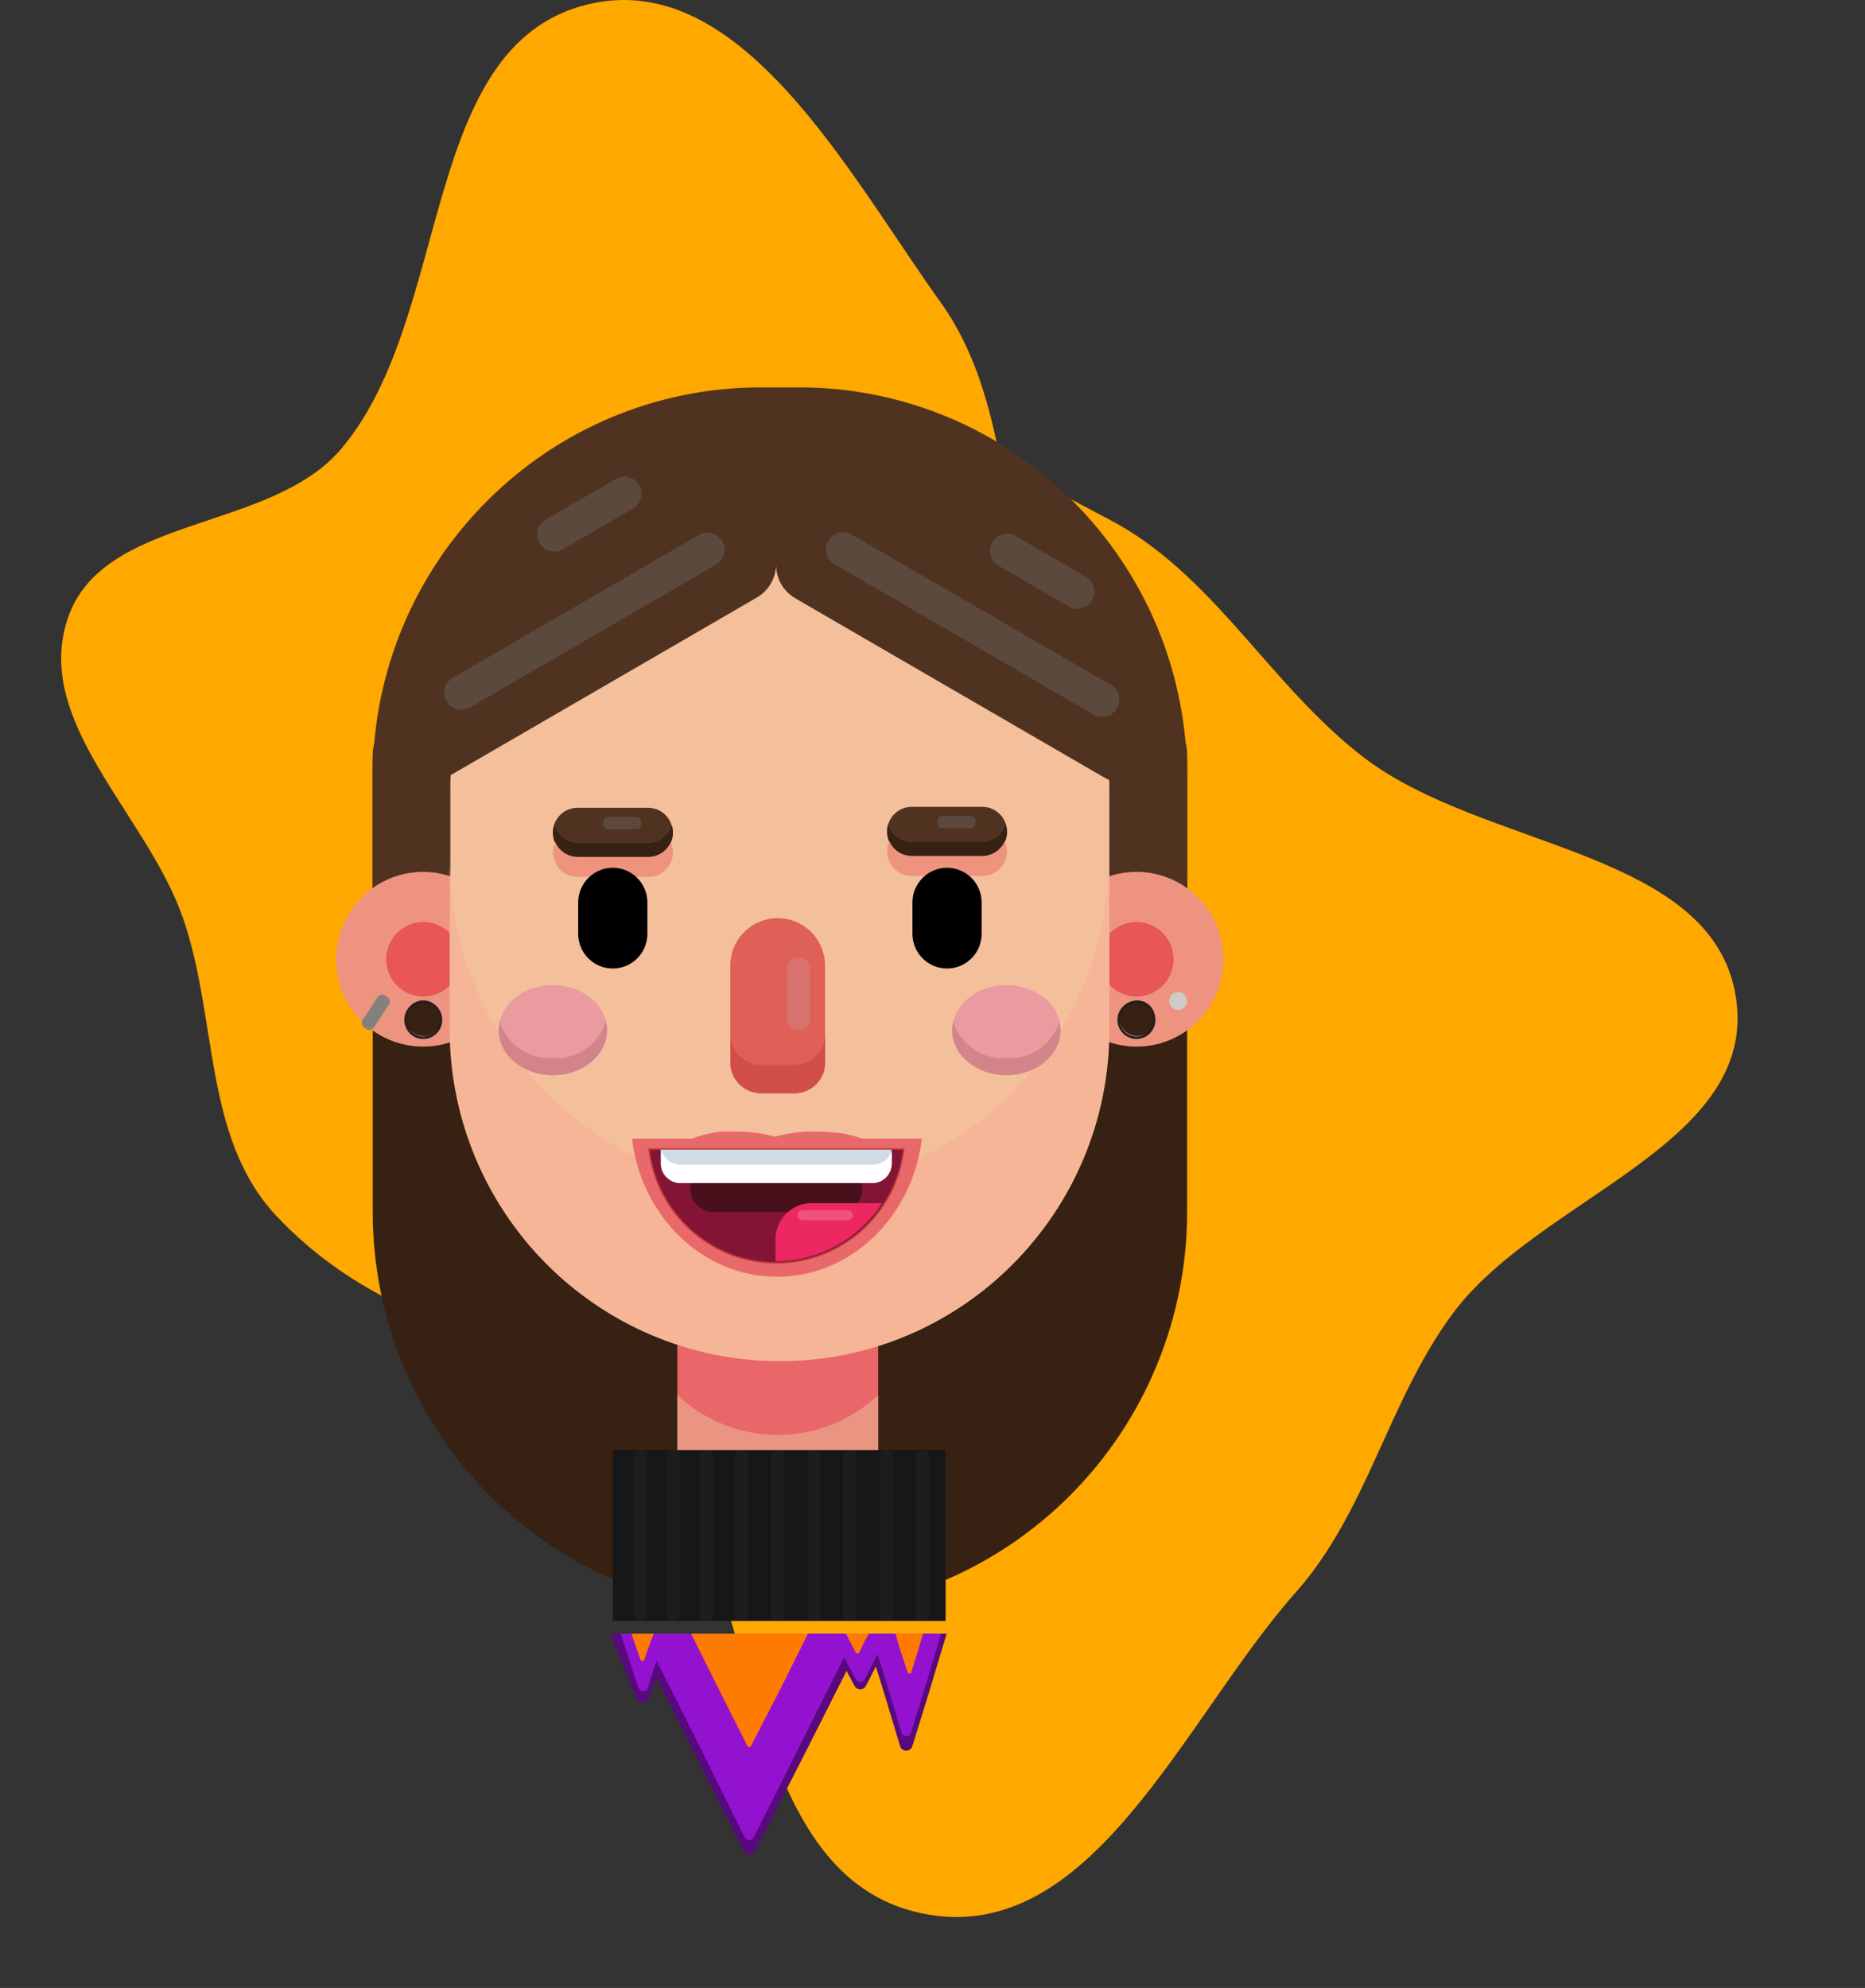 <svg width="379" height="404" viewBox="0 0 379 404" fill="none" xmlns="http://www.w3.org/2000/svg">
<rect x="0" y="0" width="379" height="404" fill="#333333" stroke="none"/>
<path fill-rule="evenodd" clip-rule="evenodd" d="M135.293 296.072C122.483 275.208 101.932 260.344 94.109 237.33C85.248 211.257 81.599 183.828 88.325 157.88C96.161 127.649 105.803 91.322 134.84 80.197C163.914 69.058 196.508 90.583 225.179 105.447C246.701 116.605 257.947 139.316 277.308 154.057C301.729 172.65 348.033 172.763 352.753 202.58C357.516 232.668 312.746 243.235 295.187 266.996C282.009 284.829 277.973 307.102 263.269 323.673C240.546 349.282 221.734 396.266 187.11 388.798C152.023 381.231 154.304 327.034 135.293 296.072Z" fill="#FFA800"/>
<path fill-rule="evenodd" clip-rule="evenodd" d="M119.372 0.911C150.545 -6.722 172.442 35.352 191.119 61.389C205.386 81.279 202.929 107.135 211.896 129.897C221.77 154.962 250.461 174.372 246.095 200.948C241.701 227.695 214.283 244.281 190.851 258.006C169.188 270.695 144.409 277.235 119.372 275.174C95.726 273.227 72.092 264.277 55.982 246.903C41.274 231.041 44.272 206.932 37.167 186.522C29.843 165.482 6.648 146.767 13.774 125.66C20.909 104.526 54.923 108.247 69.347 91.207C92.147 64.273 85.048 9.316 119.372 0.911Z" fill="#FFA800"/>
<g clip-path="url(#clip0)">
<path d="M162.36 78.728H154.626C111.061 78.728 75.746 114.217 75.746 157.994V188.03C75.746 231.808 111.061 267.297 154.626 267.297H162.36C205.924 267.297 241.24 231.808 241.24 188.03V157.994C241.24 114.217 205.924 78.728 162.36 78.728Z" fill="#4F3320"/>
<path d="M86.452 143.917H230.533C233.373 143.917 236.096 145.05 238.104 147.068C240.112 149.085 241.24 151.822 241.24 154.675V246.222C241.254 256.909 239.172 267.494 235.112 277.373C231.052 287.251 225.094 296.228 217.579 303.79C210.063 311.352 201.138 317.352 191.314 321.445C181.489 325.538 170.958 327.645 160.323 327.645H156.662C135.202 327.645 114.62 319.078 99.446 303.829C84.271 288.58 75.746 267.898 75.746 246.332V154.675C75.746 151.822 76.874 149.085 78.881 147.068C80.889 145.05 83.612 143.917 86.452 143.917V143.917Z" fill="#372112"/>
<path d="M178.46 262.318H137.644V309.64H178.46V262.318Z" fill="#EA6769"/>
<path d="M158.231 291.608H157.873C150.354 291.57 143.127 288.675 137.644 283.504V309.64H178.46V283.504C172.974 288.67 165.749 291.564 158.231 291.608V291.608Z" fill="#EA9482"/>
<path d="M192.166 294.705H124.543V329.415H192.166V294.705Z" fill="#171717"/>
<path d="M130.13 294.705H130.103C129.358 294.705 128.754 295.312 128.754 296.06V328.06C128.754 328.808 129.358 329.415 130.103 329.415H130.13C130.875 329.415 131.479 328.808 131.479 328.06V296.06C131.479 295.312 130.875 294.705 130.13 294.705Z" fill="#1E1D1D"/>
<path d="M136.818 294.705H136.791C136.046 294.705 135.442 295.312 135.442 296.06V328.06C135.442 328.808 136.046 329.415 136.791 329.415H136.818C137.563 329.415 138.167 328.808 138.167 328.06V296.06C138.167 295.312 137.563 294.705 136.818 294.705Z" fill="#1E1D1D"/>
<path d="M143.644 294.705H143.616C142.871 294.705 142.268 295.312 142.268 296.06V328.06C142.268 328.808 142.871 329.415 143.616 329.415H143.644C144.389 329.415 144.992 328.808 144.992 328.06V296.06C144.992 295.312 144.389 294.705 143.644 294.705Z" fill="#1E1D1D"/>
<path d="M150.607 294.705H150.58C149.835 294.705 149.231 295.312 149.231 296.06V328.06C149.231 328.808 149.835 329.415 150.58 329.415H150.607C151.352 329.415 151.956 328.808 151.956 328.06V296.06C151.956 295.312 151.352 294.705 150.607 294.705Z" fill="#1E1D1D"/>
<path d="M158.066 294.705H158.038C157.293 294.705 156.689 295.312 156.689 296.06V328.06C156.689 328.808 157.293 329.415 158.038 329.415H158.066C158.81 329.415 159.414 328.808 159.414 328.06V296.06C159.414 295.312 158.81 294.705 158.066 294.705Z" fill="#1E1D1D"/>
<path d="M165.442 294.705H165.414C164.669 294.705 164.065 295.312 164.065 296.06V328.06C164.065 328.808 164.669 329.415 165.414 329.415H165.442C166.186 329.415 166.79 328.808 166.79 328.06V296.06C166.79 295.312 166.186 294.705 165.442 294.705Z" fill="#1E1D1D"/>
<path d="M172.708 294.705H172.68C171.935 294.705 171.332 295.312 171.332 296.06V328.06C171.332 328.808 171.935 329.415 172.68 329.415H172.708C173.452 329.415 174.056 328.808 174.056 328.06V296.06C174.056 295.312 173.452 294.705 172.708 294.705Z" fill="#1E1D1D"/>
<path d="M180.249 294.705H180.222C179.477 294.705 178.873 295.312 178.873 296.06V328.06C178.873 328.808 179.477 329.415 180.222 329.415H180.249C180.994 329.415 181.598 328.808 181.598 328.06V296.06C181.598 295.312 180.994 294.705 180.249 294.705Z" fill="#1E1D1D"/>
<path d="M187.46 294.705H187.433C186.688 294.705 186.084 295.312 186.084 296.06V328.06C186.084 328.808 186.688 329.415 187.433 329.415H187.46C188.205 329.415 188.809 328.808 188.809 328.06V296.06C188.809 295.312 188.205 294.705 187.46 294.705Z" fill="#1E1D1D"/>
<path d="M81.993 146.876H86.672C87.964 146.876 89.203 147.392 90.117 148.31C91.03 149.228 91.544 150.473 91.544 151.771V179.954C91.544 181.253 91.03 182.498 90.117 183.416C89.203 184.334 87.964 184.85 86.672 184.85H80.617C79.325 184.85 78.086 184.334 77.172 183.416C76.259 182.498 75.746 181.253 75.746 179.954V153.154C75.746 151.489 76.404 149.892 77.576 148.715C78.747 147.538 80.336 146.876 81.993 146.876V146.876Z" fill="#4F3320"/>
<path d="M233.257 145.106C235.374 145.106 237.404 145.951 238.901 147.455C240.398 148.959 241.239 151 241.239 153.127V178.184C241.235 178.834 241.103 179.477 240.85 180.075C240.597 180.673 240.227 181.215 239.764 181.668C239.3 182.121 238.751 182.477 238.149 182.714C237.547 182.952 236.904 183.067 236.257 183.052H230.312C229.673 183.052 229.039 182.926 228.448 182.68C227.857 182.433 227.32 182.073 226.868 181.618C226.415 181.164 226.057 180.624 225.812 180.03C225.567 179.436 225.441 178.8 225.441 178.157V152.906C225.445 151.878 225.65 150.861 226.044 149.912C226.439 148.964 227.016 148.103 227.742 147.379C228.468 146.655 229.328 146.081 230.275 145.691C231.221 145.301 232.235 145.102 233.257 145.106V145.106Z" fill="#4F3320"/>
<path d="M86.011 177.189C82.516 177.183 79.097 178.22 76.187 180.168C73.278 182.115 71.009 184.887 69.667 188.131C68.326 191.375 67.972 194.946 68.651 198.392C69.329 201.838 71.01 205.004 73.48 207.49C75.95 209.976 79.098 211.67 82.527 212.358C85.955 213.045 89.509 212.695 92.74 211.352C95.97 210.009 98.731 207.733 100.674 204.812C102.617 201.892 103.654 198.458 103.654 194.945C103.654 190.24 101.796 185.728 98.488 182.399C95.18 179.07 90.693 177.196 86.011 177.189ZM86.011 210.544C85.297 210.544 84.599 210.33 84.006 209.931C83.412 209.532 82.95 208.964 82.678 208.301C82.406 207.637 82.336 206.907 82.478 206.203C82.619 205.5 82.965 204.854 83.472 204.349C83.979 203.843 84.624 203.5 85.325 203.364C86.026 203.227 86.752 203.303 87.41 203.581C88.069 203.86 88.63 204.328 89.023 204.928C89.416 205.527 89.623 206.23 89.617 206.948C89.624 207.427 89.536 207.903 89.358 208.348C89.18 208.792 88.915 209.196 88.579 209.536C88.243 209.876 87.843 210.146 87.402 210.328C86.961 210.511 86.488 210.603 86.011 210.599V210.544Z" fill="#ED9380"/>
<path d="M86.011 202.523C90.176 202.523 93.553 199.13 93.553 194.945C93.553 190.759 90.176 187.367 86.011 187.367C81.847 187.367 78.47 190.759 78.47 194.945C78.47 199.13 81.847 202.523 86.011 202.523Z" fill="#E85658"/>
<path d="M89.616 207.28C89.616 207.997 89.405 208.697 89.009 209.293C88.612 209.889 88.049 210.353 87.391 210.627C86.732 210.902 86.007 210.973 85.307 210.833C84.608 210.694 83.966 210.349 83.461 209.842C82.957 209.335 82.614 208.69 82.475 207.987C82.335 207.284 82.407 206.555 82.68 205.893C82.953 205.231 83.415 204.666 84.008 204.267C84.601 203.869 85.298 203.657 86.011 203.657C86.485 203.653 86.956 203.744 87.395 203.925C87.834 204.106 88.233 204.373 88.568 204.71C88.904 205.047 89.169 205.448 89.349 205.889C89.529 206.33 89.62 206.803 89.616 207.28V207.28Z" stroke="#231F20" stroke-width="0.5" stroke-miterlimit="10"/>
<path d="M213.304 194.945C213.304 198.457 214.34 201.89 216.282 204.81C218.223 207.73 220.983 210.005 224.211 211.349C227.44 212.693 230.993 213.045 234.42 212.36C237.848 211.675 240.996 209.983 243.468 207.5C245.939 205.017 247.622 201.853 248.303 198.409C248.985 194.965 248.635 191.394 247.298 188.15C245.96 184.905 243.696 182.132 240.79 180.181C237.884 178.23 234.468 177.189 230.973 177.189C228.652 177.185 226.353 177.642 224.207 178.533C222.062 179.424 220.112 180.732 218.471 182.381C216.829 184.031 215.528 185.99 214.641 188.146C213.755 190.301 213.3 192.612 213.304 194.945V194.945ZM227.505 206.948C227.5 206.23 227.707 205.527 228.1 204.928C228.493 204.328 229.054 203.86 229.712 203.581C230.37 203.303 231.096 203.227 231.797 203.364C232.499 203.5 233.143 203.843 233.65 204.349C234.157 204.854 234.504 205.5 234.645 206.203C234.786 206.907 234.717 207.637 234.445 208.301C234.172 208.964 233.71 209.532 233.117 209.931C232.523 210.33 231.825 210.544 231.111 210.544C230.639 210.547 230.171 210.457 229.733 210.278C229.296 210.099 228.898 209.835 228.563 209.5C228.228 209.166 227.962 208.769 227.78 208.331C227.599 207.892 227.505 207.423 227.505 206.948V206.948Z" fill="#ED9380"/>
<path d="M230.946 202.523C235.111 202.523 238.487 199.13 238.487 194.945C238.487 190.759 235.111 187.367 230.946 187.367C226.781 187.367 223.405 190.759 223.405 194.945C223.405 199.13 226.781 202.523 230.946 202.523Z" fill="#E85658"/>
<path d="M227.34 207.28C227.34 207.997 227.551 208.697 227.948 209.293C228.344 209.889 228.907 210.353 229.566 210.627C230.224 210.902 230.949 210.973 231.649 210.833C232.348 210.694 232.991 210.349 233.495 209.842C233.999 209.335 234.343 208.69 234.482 207.987C234.621 207.284 234.549 206.555 234.276 205.893C234.004 205.231 233.541 204.666 232.949 204.267C232.356 203.869 231.659 203.657 230.945 203.657C230.471 203.653 230 203.744 229.561 203.925C229.122 204.106 228.723 204.373 228.388 204.71C228.052 205.047 227.787 205.448 227.607 205.889C227.427 206.33 227.336 206.803 227.34 207.28V207.28Z" stroke="#231F20" stroke-width="0.5" stroke-miterlimit="10"/>
<path d="M239.395 205.261C240.398 205.261 241.212 204.444 241.212 203.436C241.212 202.428 240.398 201.61 239.395 201.61C238.392 201.61 237.579 202.428 237.579 203.436C237.579 204.444 238.392 205.261 239.395 205.261Z" fill="#CECAC8"/>
<path d="M225.441 160.373C225.441 123.209 195.461 93.082 158.478 93.082C121.496 93.082 91.516 123.209 91.516 160.373V209.327C91.516 246.49 121.496 276.617 158.478 276.617C195.461 276.617 225.441 246.49 225.441 209.327V160.373Z" fill="#F4C09B"/>
<path d="M158.341 241.769C140.582 241.769 123.549 234.679 110.991 222.06C98.433 209.44 91.378 192.325 91.378 174.478V209.244C91.386 227.088 98.443 244.199 110.999 256.817C123.556 269.435 140.584 276.527 158.341 276.534V276.534C176.101 276.534 193.133 269.445 205.691 256.825C218.249 244.206 225.304 227.09 225.304 209.244V174.478C225.304 192.325 218.249 209.44 205.691 222.06C193.133 234.679 176.101 241.769 158.341 241.769V241.769Z" fill="#F5B596"/>
<path d="M158.038 186.592C160.593 186.592 163.043 187.612 164.85 189.427C166.656 191.243 167.671 193.705 167.671 196.272V215.909C167.671 217.574 167.013 219.171 165.841 220.348C164.67 221.526 163.08 222.187 161.424 222.187H154.653C152.996 222.187 151.407 221.526 150.235 220.348C149.064 219.171 148.405 217.574 148.405 215.909V196.272C148.405 193.705 149.42 191.243 151.227 189.427C153.033 187.612 155.483 186.592 158.038 186.592Z" fill="#DE6057"/>
<path d="M161.451 216.435H154.68C153.023 216.435 151.434 215.773 150.263 214.596C149.091 213.418 148.433 211.821 148.433 210.156V215.909C148.433 217.574 149.091 219.171 150.263 220.348C151.434 221.526 153.023 222.187 154.68 222.187H161.451C163.108 222.187 164.697 221.526 165.869 220.348C167.04 219.171 167.699 217.574 167.699 215.909V210.156C167.699 211.821 167.04 213.418 165.869 214.596C164.697 215.773 163.108 216.435 161.451 216.435Z" fill="#D14E4A"/>
<path d="M162.304 194.613H162.276C160.984 194.613 159.937 195.665 159.937 196.964V207.031C159.937 208.329 160.984 209.382 162.276 209.382H162.304C163.596 209.382 164.643 208.329 164.643 207.031V196.964C164.643 195.665 163.596 194.613 162.304 194.613Z" fill="#D8726F"/>
<path d="M112.35 218.509C118.43 218.509 123.359 214.41 123.359 209.354C123.359 204.298 118.43 200.2 112.35 200.2C106.27 200.2 101.341 204.298 101.341 209.354C101.341 214.41 106.27 218.509 112.35 218.509Z" fill="#EA9B9F"/>
<path d="M204.524 218.509C210.604 218.509 215.533 214.41 215.533 209.354C215.533 204.298 210.604 200.2 204.524 200.2C198.444 200.2 193.515 204.298 193.515 209.354C193.515 214.41 198.444 218.509 204.524 218.509Z" fill="#EA9B9F"/>
<path d="M142.855 102.334L81.05 138.192C77.324 140.353 76.048 145.14 78.199 148.884L81.377 154.417C83.528 158.16 88.292 159.443 92.017 157.282L153.822 121.424C157.548 119.262 158.824 114.475 156.673 110.732L153.495 105.199C151.344 101.455 146.58 100.173 142.855 102.334Z" fill="#4F3320"/>
<path d="M161.604 121.582L224.386 158.006C228.111 160.168 232.875 158.885 235.026 155.141L238.329 149.393C240.479 145.649 239.203 140.862 235.478 138.701L172.695 102.276C168.97 100.115 164.206 101.397 162.055 105.141L158.753 110.89C156.602 114.633 157.878 119.42 161.604 121.582Z" fill="#4F3320"/>
<path d="M159.139 115.291L162.414 109.566C163.463 107.782 165.174 106.489 167.17 105.971C169.167 105.452 171.287 105.751 173.065 106.801L221.175 134.624C216.584 121.463 208.037 110.061 196.716 101.995C185.396 93.928 171.861 89.595 157.983 89.595C144.105 89.595 130.57 93.928 119.249 101.995C107.929 110.061 99.382 121.463 94.79 134.624L143.093 106.579C144.875 105.528 146.999 105.229 149 105.747C151.002 106.265 152.717 107.559 153.772 109.345L157.047 115.042" fill="#4F3320"/>
<path d="M131.699 164.162H117.36C114.593 164.162 112.351 166.416 112.351 169.196C112.351 171.976 114.593 174.229 117.36 174.229H131.699C134.466 174.229 136.708 171.976 136.708 169.196C136.708 166.416 134.466 164.162 131.699 164.162Z" fill="#4F3320"/>
<path d="M131.699 171.325H117.415C116.342 171.321 115.298 170.969 114.44 170.321C113.582 169.674 112.956 168.765 112.653 167.73C112.407 168.48 112.343 169.279 112.467 170.059C112.591 170.839 112.899 171.578 113.365 172.214C113.831 172.851 114.442 173.365 115.146 173.716C115.851 174.067 116.629 174.243 117.415 174.229H131.754C132.536 174.229 133.308 174.044 134.006 173.69C134.705 173.336 135.311 172.823 135.777 172.191C136.242 171.559 136.554 170.827 136.687 170.052C136.82 169.277 136.771 168.482 136.543 167.73C136.229 168.774 135.587 169.687 134.715 170.335C133.842 170.983 132.784 171.33 131.699 171.325Z" fill="#372112"/>
<path d="M129.304 166.015H123.607C123.045 166.015 122.589 166.473 122.589 167.038V167.481C122.589 168.046 123.045 168.504 123.607 168.504H129.304C129.867 168.504 130.323 168.046 130.323 167.481V167.038C130.323 166.473 129.867 166.015 129.304 166.015Z" fill="#5C493D"/>
<path d="M131.699 174.146H117.415C116.444 174.143 115.496 173.856 114.685 173.321C113.874 172.785 113.235 172.025 112.846 171.132C112.499 171.897 112.35 172.738 112.412 173.576C112.473 174.415 112.745 175.224 113.2 175.93C113.655 176.635 114.28 177.214 115.016 177.613C115.753 178.012 116.578 178.218 117.415 178.212H131.754C132.591 178.218 133.415 178.012 134.152 177.613C134.889 177.214 135.513 176.635 135.969 175.93C136.424 175.224 136.695 174.415 136.757 173.576C136.819 172.738 136.669 171.897 136.323 171.132C135.93 172.034 135.282 172.8 134.46 173.336C133.639 173.872 132.678 174.153 131.699 174.146V174.146Z" fill="#EE947E"/>
<path d="M199.625 163.968H185.285C182.519 163.968 180.276 166.222 180.276 169.002C180.276 171.782 182.519 174.036 185.285 174.036H199.625C202.391 174.036 204.634 171.782 204.634 169.002C204.634 166.222 202.391 163.968 199.625 163.968Z" fill="#4F3320"/>
<path d="M199.625 171.132H185.285C184.21 171.125 183.164 170.772 182.303 170.125C181.441 169.478 180.808 168.571 180.496 167.536C180.269 168.288 180.219 169.083 180.352 169.858C180.485 170.633 180.797 171.366 181.263 171.997C181.728 172.629 182.335 173.143 183.033 173.497C183.732 173.851 184.503 174.035 185.285 174.036H199.625C200.411 174.049 201.188 173.873 201.893 173.522C202.598 173.172 203.208 172.657 203.674 172.021C204.141 171.384 204.448 170.645 204.572 169.865C204.696 169.085 204.632 168.286 204.386 167.536C204.084 168.571 203.457 169.48 202.599 170.128C201.741 170.776 200.698 171.128 199.625 171.132V171.132Z" fill="#372112"/>
<path d="M197.231 165.821H191.533C190.971 165.821 190.515 166.28 190.515 166.845V167.287C190.515 167.852 190.971 168.311 191.533 168.311H197.231C197.793 168.311 198.249 167.852 198.249 167.287V166.845C198.249 166.28 197.793 165.821 197.231 165.821Z" fill="#5C493D"/>
<path d="M199.625 173.953H185.286C184.315 173.949 183.367 173.662 182.556 173.127C181.745 172.591 181.106 171.831 180.717 170.938C180.37 171.703 180.221 172.544 180.283 173.383C180.345 174.221 180.616 175.03 181.071 175.736C181.526 176.442 182.151 177.02 182.888 177.419C183.624 177.818 184.449 178.024 185.286 178.018H199.625C200.462 178.024 201.286 177.818 202.023 177.419C202.76 177.02 203.384 176.442 203.84 175.736C204.295 175.03 204.566 174.221 204.628 173.383C204.69 172.544 204.54 171.703 204.194 170.938C203.805 171.831 203.166 172.591 202.355 173.127C201.544 173.662 200.595 173.949 199.625 173.953V173.953Z" fill="#EE947E"/>
<path d="M78.668 202.594L78.3 202.35C77.766 201.998 77.05 202.147 76.699 202.683L73.706 207.259C73.355 207.795 73.503 208.515 74.037 208.868L74.404 209.111C74.938 209.463 75.655 209.314 76.005 208.778L78.999 204.202C79.35 203.666 79.201 202.946 78.668 202.594Z" fill="#84807E"/>
<path d="M124.543 176.359H124.515C120.639 176.359 117.497 179.517 117.497 183.412V189.773C117.497 193.668 120.639 196.826 124.515 196.826H124.543C128.419 196.826 131.561 193.668 131.561 189.773V183.412C131.561 179.517 128.419 176.359 124.543 176.359Z" fill="black"/>
<path d="M192.469 176.359H192.442C188.566 176.359 185.423 179.517 185.423 183.412V189.773C185.423 193.668 188.566 196.826 192.442 196.826H192.469C196.345 196.826 199.487 193.668 199.487 189.773V183.412C199.487 179.517 196.345 176.359 192.469 176.359Z" fill="black"/>
<path d="M145.501 114.76C147.16 113.797 147.728 111.666 146.771 109.999C145.813 108.332 143.692 107.761 142.033 108.724L92.003 137.75C90.344 138.712 89.776 140.844 90.734 142.51C91.691 144.177 93.812 144.748 95.471 143.786L145.501 114.76Z" fill="#5C493D"/>
<path d="M128.621 103.366C130.28 102.404 130.848 100.273 129.891 98.606C128.933 96.939 126.812 96.368 125.153 97.33L110.9 105.6C109.241 106.562 108.673 108.693 109.631 110.36C110.588 112.027 112.709 112.598 114.368 111.636L128.621 103.366Z" fill="#5C493D"/>
<path d="M222.244 145.221C223.903 146.184 226.024 145.612 226.981 143.946C227.939 142.279 227.371 140.148 225.712 139.185L173.036 108.624C171.377 107.662 169.256 108.233 168.299 109.899C167.341 111.566 167.909 113.697 169.568 114.66L222.244 145.221Z" fill="#5C493D"/>
<path d="M217.179 123.241C218.838 124.203 220.959 123.632 221.916 121.966C222.874 120.299 222.306 118.168 220.647 117.205L206.394 108.936C204.735 107.973 202.614 108.544 201.656 110.211C200.699 111.878 201.267 114.009 202.926 114.972L217.179 123.241Z" fill="#5C493D"/>
<path d="M128.424 231.397C130.35 247.245 142.791 259.47 157.901 259.47C173.011 259.47 185.423 247.245 187.35 231.397H128.424Z" fill="#E96869"/>
<path d="M178.9 234.384V237.15C178.9 239.916 171.634 241.935 162.717 241.935H153.194C144.222 241.935 136.956 239.777 136.956 237.15V234.384C136.956 233.637 137.534 232.946 138.552 232.31C141.134 231.015 143.934 230.217 146.809 229.959H147.029C147.772 229.959 148.515 229.959 149.313 229.959C152.016 229.917 154.711 230.252 157.322 230.955H157.487H157.68C160.263 230.253 162.931 229.918 165.607 229.959C167.079 229.944 168.551 230.036 170.01 230.236H170.588C171.751 230.417 172.9 230.676 174.029 231.01C174.208 231.049 174.383 231.104 174.552 231.176C177.304 232.006 178.9 233.167 178.9 234.384Z" fill="#E96869"/>
<path d="M131.892 233.527C132.638 239.899 135.687 245.774 140.458 250.037C145.229 254.3 151.392 256.655 157.777 256.655C164.161 256.655 170.324 254.3 175.095 250.037C179.867 245.774 182.915 239.899 183.662 233.527H131.892Z" fill="#831435" stroke="#BE3B39" stroke-width="0.3" stroke-miterlimit="10"/>
<path d="M170.451 236.708H145.075C142.43 236.708 140.286 238.862 140.286 241.52C140.286 244.178 142.43 246.332 145.075 246.332H170.451C173.096 246.332 175.24 244.178 175.24 241.52C175.24 238.862 173.096 236.708 170.451 236.708Z" fill="#48101B"/>
<path d="M181.102 233.638V236.403C181.109 237.457 180.704 238.472 179.972 239.228C179.241 239.984 178.243 240.42 177.194 240.441H138.139C137.095 240.412 136.104 239.973 135.378 239.218C134.653 238.463 134.251 237.453 134.258 236.403V233.638H181.102Z" fill="#CFDCE6"/>
<path d="M177.194 236.68H138.14C137.269 236.661 136.429 236.351 135.751 235.801C135.074 235.25 134.597 234.489 134.397 233.638V233.638V236.403C134.389 237.453 134.791 238.463 135.517 239.218C136.242 239.973 137.233 240.412 138.277 240.441H177.332C178.381 240.42 179.379 239.984 180.11 239.228C180.842 238.472 181.248 237.457 181.24 236.403V233.638C181.028 234.541 180.507 235.341 179.767 235.897C179.028 236.454 178.117 236.731 177.194 236.68Z" fill="white"/>
<path d="M179.258 244.507C176.911 248.134 173.702 251.115 169.92 253.182C166.138 255.249 161.903 256.336 157.598 256.344V251.421C157.732 249.467 158.628 247.644 160.092 246.35C161.555 245.055 163.468 244.393 165.414 244.507H179.258Z" fill="#EB2862"/>
<path d="M172.295 245.945H163.074C162.512 245.945 162.056 246.397 162.056 246.955C162.056 247.512 162.512 247.964 163.074 247.964H172.295C172.857 247.964 173.313 247.512 173.313 246.955C173.313 246.397 172.857 245.945 172.295 245.945Z" fill="#F0527F"/>
<path d="M112.35 215.052C109.987 215.201 107.642 214.553 105.687 213.21C103.732 211.867 102.28 209.906 101.561 207.639C101.418 208.2 101.345 208.776 101.341 209.354C101.341 214.415 106.267 218.509 112.35 218.509C118.432 218.509 123.359 214.415 123.359 209.354C123.355 208.776 123.281 208.2 123.139 207.639C122.42 209.906 120.967 211.867 119.013 213.21C117.058 214.553 114.713 215.201 112.35 215.052Z" fill="#D3848B"/>
<path d="M204.496 215.052C202.133 215.201 199.788 214.553 197.833 213.21C195.879 211.867 194.427 209.906 193.707 207.639C193.565 208.2 193.491 208.776 193.487 209.354C193.487 214.415 198.441 218.509 204.496 218.509C210.551 218.509 215.505 214.415 215.505 209.354C215.511 208.777 215.446 208.201 215.313 207.639C214.588 209.909 213.131 211.87 211.172 213.213C209.212 214.555 206.863 215.202 204.496 215.052V215.052Z" fill="#D3848B"/>
</g>
<g clip-path="url(#clip1)">
<path d="M153.444 376.174C152.96 377.122 151.604 377.119 151.125 376.168L140.297 354.7L129.265 332.83C128.829 331.965 129.458 330.945 130.426 330.945H152.279H174.273C175.241 330.945 175.869 331.965 175.433 332.83L164.402 354.7L153.444 376.174Z" fill="#58097D"/>
<path d="M185.399 354.864C185.018 356.089 183.282 356.082 182.912 354.853L179.767 344.395L175.779 331.547C175.52 330.71 176.145 329.862 177.021 329.862H184.137H191.27C192.141 329.862 192.766 330.702 192.515 331.536L188.648 344.395L185.399 354.864Z" fill="#58097D"/>
<path d="M175.969 342.605C175.489 343.538 174.159 343.548 173.665 342.622L170.887 337.408L167.935 331.764C167.482 330.899 168.11 329.862 169.087 329.862H174.834H180.44C181.417 329.862 182.044 330.899 181.592 331.764L178.64 337.408L175.969 342.605Z" fill="#58097D"/>
<path d="M131.798 345.193C131.365 346.272 129.842 346.284 129.392 345.212L127.013 339.54L124.266 332.582C123.929 331.729 124.558 330.805 125.475 330.805H130.618H135.729C136.655 330.805 137.284 331.745 136.931 332.601L134.067 339.54L131.798 345.193Z" fill="#58097D"/>
<path d="M153.151 373.418C152.781 374.155 151.729 374.152 151.362 373.414L141.235 353.006L130.804 332.254C130.47 331.589 130.953 330.805 131.698 330.805H152.252H172.948C173.692 330.805 174.176 331.589 173.842 332.254L163.411 353.006L153.151 373.418Z" fill="#9312D0"/>
<path d="M185.11 352.161C184.817 353.104 183.48 353.098 183.197 352.152L180.331 342.578L176.787 331.158C176.587 330.515 177.068 329.862 177.742 329.862H184.137H190.548C191.217 329.862 191.698 330.507 191.506 331.148L188.085 342.578L185.11 352.161Z" fill="#9312D0"/>
<path d="M175.705 341.307C175.336 342.022 174.315 342.031 173.934 341.321L171.309 336.429L168.677 331.32C168.334 330.654 168.818 329.862 169.566 329.862H174.834H179.96C180.709 329.862 181.192 330.654 180.849 331.32L178.217 336.429L175.705 341.307Z" fill="#9312D0"/>
<path d="M131.632 343.022C131.333 343.945 130.027 343.945 129.729 343.022L128.208 338.315L126.167 332.118C125.954 331.471 126.436 330.805 127.117 330.805H130.68H134.141C134.816 330.805 135.297 331.459 135.096 332.103L133.153 338.315L131.632 343.022Z" fill="#9312D0"/>
<path d="M152.607 354.842C152.457 355.132 152.041 355.13 151.894 354.839L146.045 343.242L140.131 331.383C139.998 331.117 140.192 330.805 140.489 330.805H152.247H164.147C164.444 330.805 164.638 331.117 164.505 331.383L158.591 343.242L152.607 354.842Z" fill="#FF7A00"/>
<path d="M185.208 339.819C185.093 340.191 184.57 340.197 184.446 339.829L183.15 335.975L181.754 331.32C181.677 331.063 181.869 330.805 182.137 330.805H184.842H187.406C187.674 330.805 187.866 331.063 187.789 331.32L186.392 335.975L185.208 339.819Z" fill="#FF7A00"/>
<path d="M174.618 335.819C174.476 336.115 174.057 336.123 173.904 335.833L172.724 333.6L171.607 331.385C171.472 331.119 171.666 330.805 171.964 330.805H174.274H176.555C176.86 330.805 177.053 331.132 176.905 331.399L175.684 333.6L174.618 335.819Z" fill="#FF7A00"/>
<path d="M130.922 337.301C130.798 337.659 130.291 337.659 130.167 337.301L129.225 334.595L128.09 331.336C127.999 331.076 128.192 330.805 128.468 330.805H130.545H132.747C133.028 330.805 133.222 331.087 133.12 331.349L131.864 334.595L130.922 337.301Z" fill="#FF7A00"/>
</g>
<defs>
<clipPath id="clip0">
<rect x="68.369" y="78.728" width="180.246" height="250.687" fill="white"/>
</clipPath>
<clipPath id="clip1">
<rect x="112.819" y="332.011" width="97.777" height="52.649" fill="white"/>
</clipPath>
</defs>
</svg>
